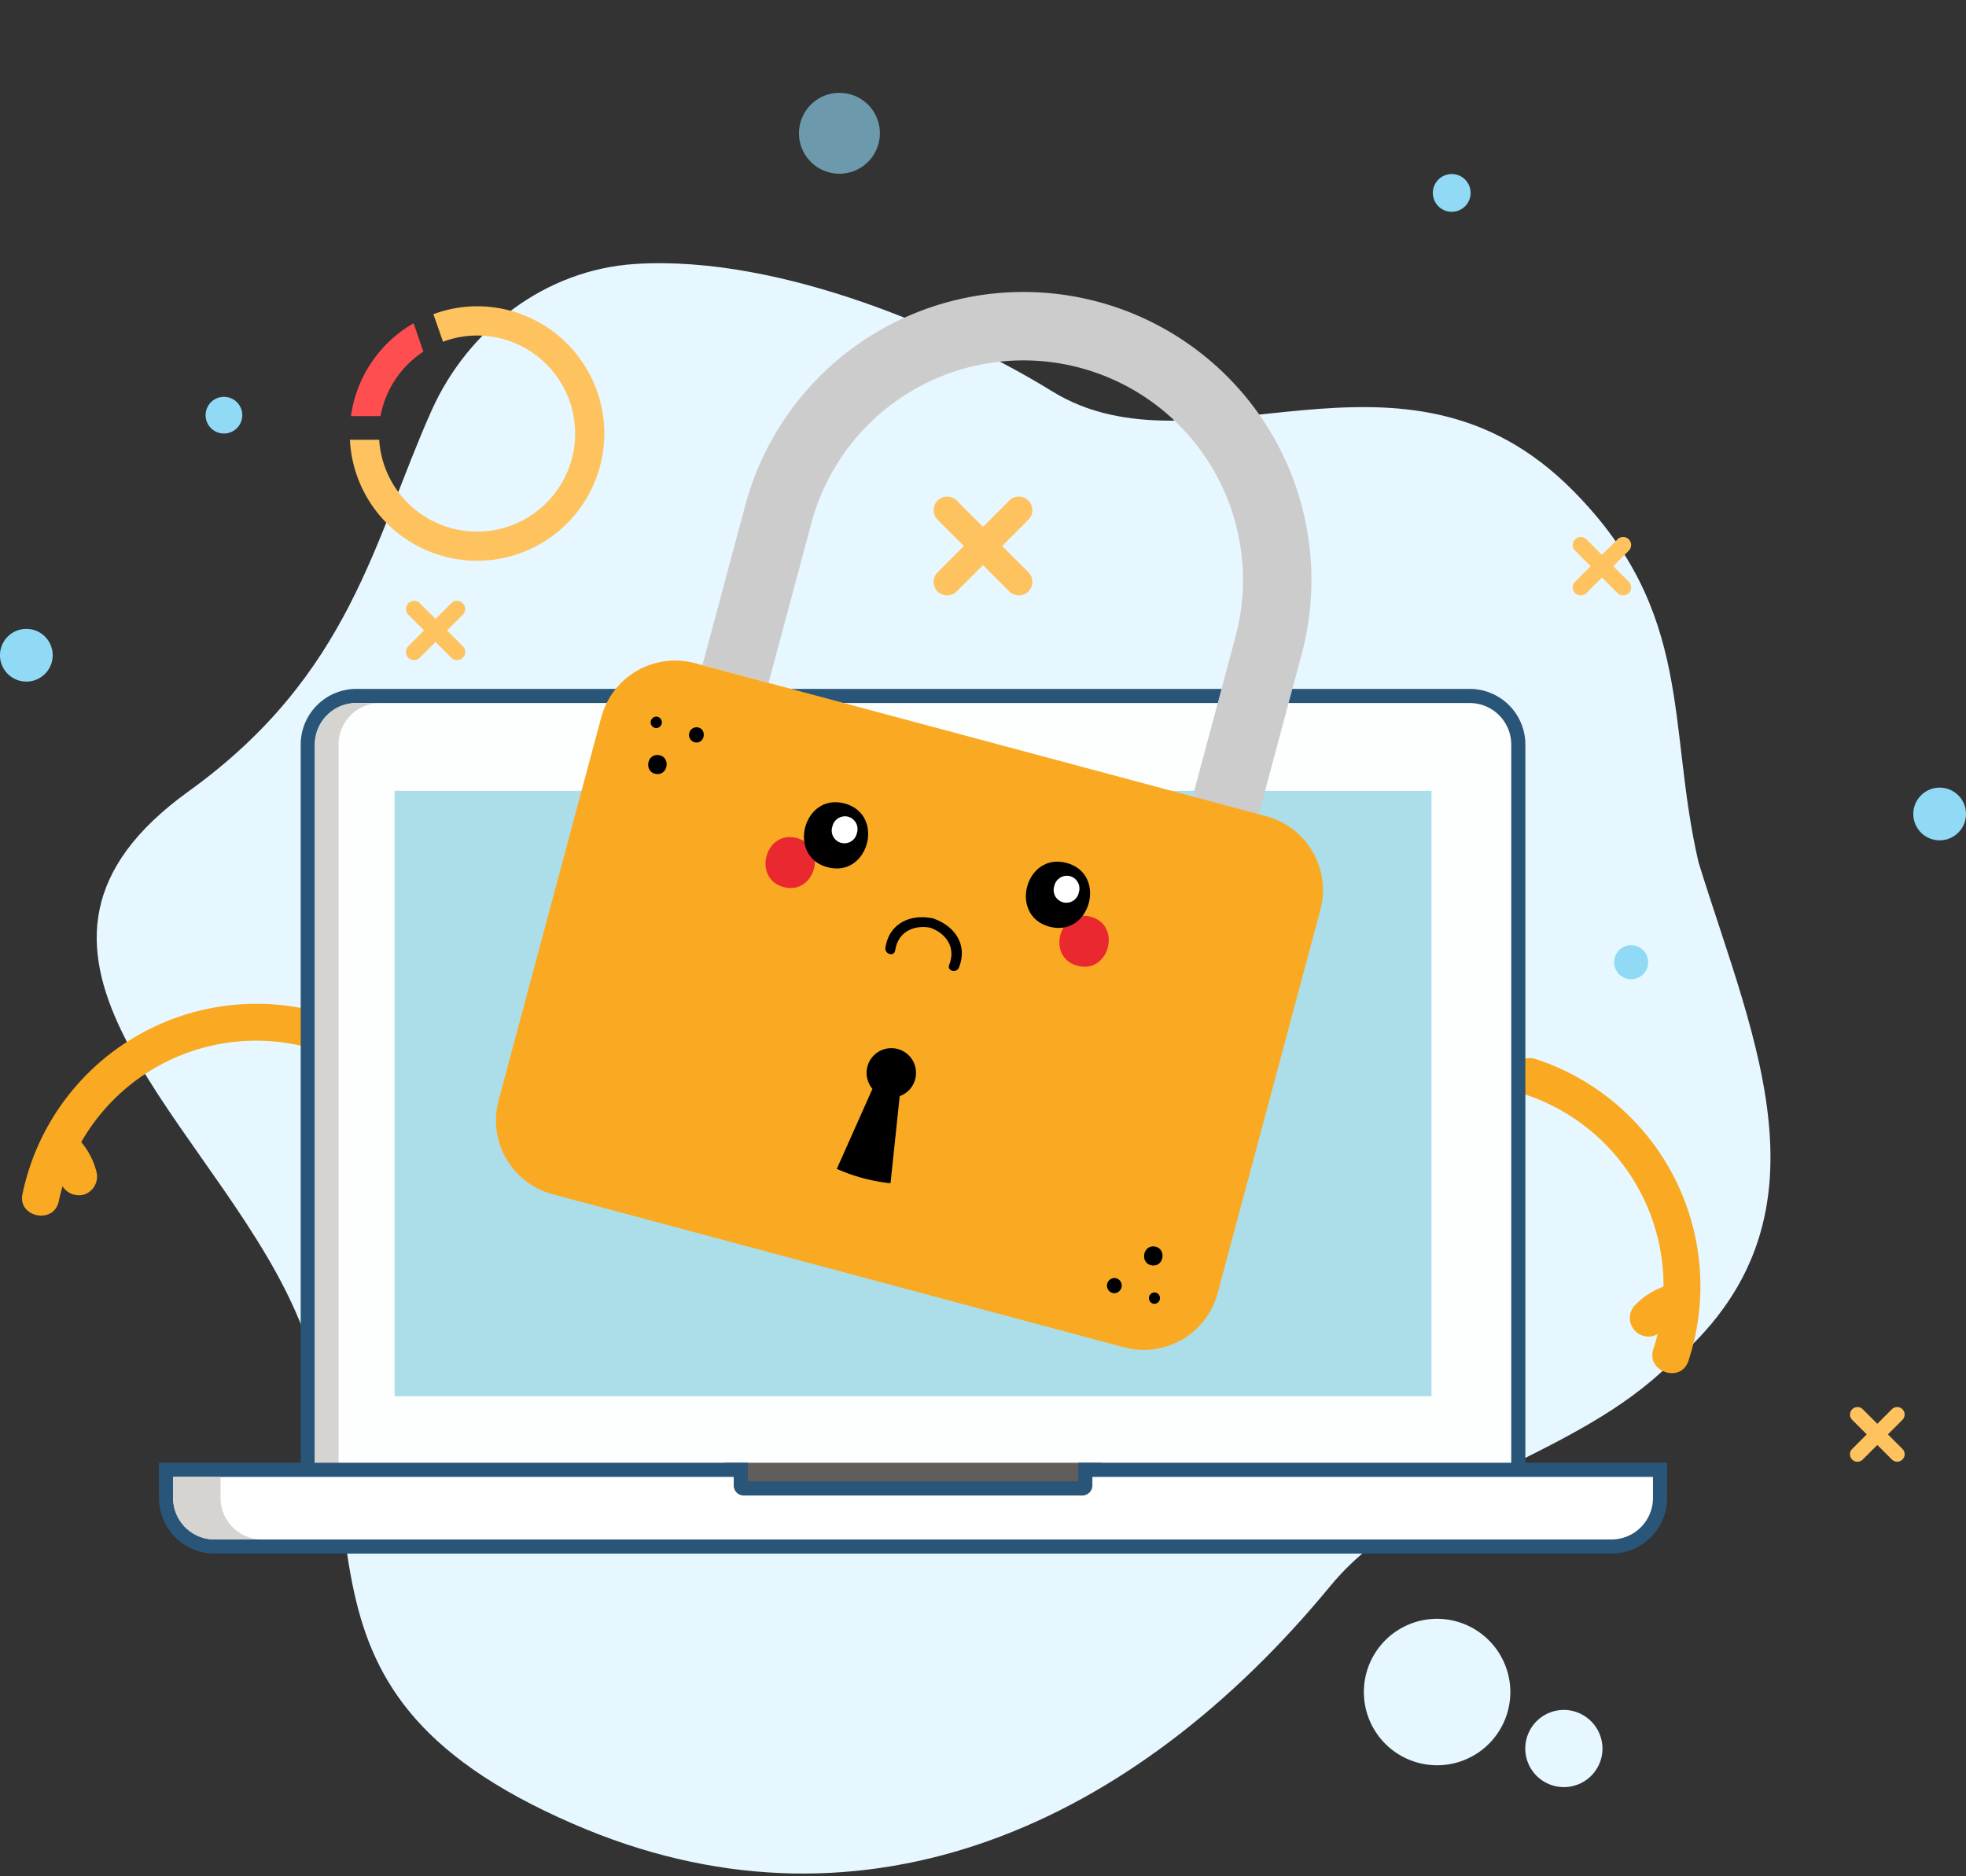 <svg xmlns="http://www.w3.org/2000/svg" xmlns:xlink="http://www.w3.org/1999/xlink" width="493.022" height="470.637" viewBox="0 0 493.022 470.637">
  <rect x="0" y="0" width="493.022" height="470.637" fill="#333333" stroke="none"/>
  <defs>
    <clipPath id="clip-path">
      <path id="Path_42007" data-name="Path 42007" d="M126.709,165.83l-25.762,96.144a19.187,19.187,0,0,0,13.566,23.5L257.775,323.86a19.186,19.186,0,0,0,23.5-13.567l25.762-96.144a19.187,19.187,0,0,0-13.567-23.5l-1.871-.5-16.576-4.441-106.366-28.5-16.576-4.441-1.871-.5a19.166,19.166,0,0,0-23.5,13.567" transform="translate(-100.289 -151.605)" fill="none"/>
    </clipPath>
    <linearGradient id="linear-gradient" x1="-0.324" y1="1.178" x2="-0.32" y2="1.178" gradientUnits="objectBoundingBox">
      <stop offset="0" stop-color="#f9d41b"/>
      <stop offset="1" stop-color="#faaa22"/>
    </linearGradient>
  </defs>
  <g id="Group_17937" data-name="Group 17937" transform="translate(-184 -170.682)">
    <path id="Path_41967" data-name="Path 41967" d="M50.655,199.208c40.7-29.306,46.517-63.241,60.938-95.5,9.172-20.516,28.593-35.341,51.016-36.783,36.9-2.374,81.116,17.446,104.583,31.911,36.723,22.73,87.833-18.387,130.672,24.955,30.474,30.725,23.473,58.837,31.458,93.192,13.981,45.349,36.582,91.568-9.4,127.937-23.992,21.991-62.725,29.123-82.844,53.489-49.739,60.481-116.587,89.733-186.418,61.265C67.46,425.46,103.2,380.349,74.985,324.386c-22.851-45.469-78.633-86.074-24.33-125.178" transform="translate(180.623 169.969)" fill="#e6f7ff"/>
    <path id="Path_42023" data-name="Path 42023" d="M10.95,289.346c.271-1.29.6-2.55.964-3.794a4.783,4.783,0,0,0,5.545,2.034,4.761,4.761,0,0,0,2.888-5.889,18.442,18.442,0,0,0-3.762-7.21,50.529,50.529,0,0,1,54.424-24.325c5.843,1.221,7.688-7.869,1.838-9.091A59.926,59.926,0,0,0,1.859,287.508c-1.229,5.842,7.861,7.686,9.091,1.838" transform="translate(187.779 182.662)" fill="#faaa22"/>
    <path id="Path_42024" data-name="Path 42024" d="M416.663,332.218c.41-1.253.753-2.51,1.062-3.768a4.661,4.661,0,0,1-5.375-7.555,18.443,18.443,0,0,1,6.862-4.363,50.527,50.527,0,0,0-34.969-48.278c-5.671-1.864-2.724-10.659,2.953-8.792a59.927,59.927,0,0,1,38.259,75.71c-1.856,5.674-10.65,2.725-8.792-2.954" transform="translate(181.952 176.864)" fill="#faaa22"/>
    <path id="Path_41969" data-name="Path 41969" d="M401.863,438.624a9.681,9.681,0,1,1-9.742-9.74,9.736,9.736,0,0,1,9.742,9.74" transform="translate(184 170.682)" fill="#e6f7ff"/>
    <path id="Path_41971" data-name="Path 41971" d="M378.756,424.389a18.367,18.367,0,1,1-18.36-18.36,18.407,18.407,0,0,1,18.36,18.36" transform="translate(184 170.682)" fill="#e6f7ff"/>
    <path id="Path_41973" data-name="Path 41973" d="M57.1,377.112a6.959,6.959,0,1,1-3.993-8.994,7.071,7.071,0,0,1,3.993,8.994" transform="translate(184 170.682)" fill="#ffe7d6"/>
    <path id="Path_41975" data-name="Path 41975" d="M84.3,251.78a4.1,4.1,0,1,1-4.1-4.128,4.091,4.091,0,0,1,4.1,4.128" transform="translate(184 170.682)" fill="#90daf6"/>
    <path id="Path_41979" data-name="Path 41979" d="M467.138,355.344l9.945,9.946a1.876,1.876,0,1,1-2.654,2.654L464.485,358a1.876,1.876,0,0,1,2.653-2.654" transform="translate(184 168.809)" fill="#fec35f"/>
    <path id="Path_41980" data-name="Path 41980" d="M464.484,365.291l9.945-9.949A1.876,1.876,0,0,1,477.082,358l-9.945,9.948a1.876,1.876,0,1,1-2.653-2.653" transform="translate(184 168.809)" fill="#fec35f"/>
    <path id="Path_41981" data-name="Path 41981" d="M13.215,164.4a6.608,6.608,0,1,1-6.608-6.659,6.6,6.6,0,0,1,6.608,6.659" transform="translate(184 170.682)" fill="#90daf6"/>
    <path id="Path_41982" data-name="Path 41982" d="M493.022,204.215a6.608,6.608,0,1,1-6.608-6.659,6.6,6.6,0,0,1,6.608,6.659" transform="translate(184 170.682)" fill="#90daf6"/>
    <path id="Path_41983" data-name="Path 41983" d="M413.312,241.375a4.267,4.267,0,1,1-4.267-4.3,4.261,4.261,0,0,1,4.267,4.3" transform="translate(184 170.682)" fill="#90daf6"/>
    <path id="Path_41984" data-name="Path 41984" d="M368.792,48.423a4.735,4.735,0,1,1-4.735-4.771,4.729,4.729,0,0,1,4.735,4.771" transform="translate(184 170.682)" fill="#90daf6"/>
    <path id="Path_41985" data-name="Path 41985" d="M212.468,10.22A10.143,10.143,0,1,1,202.325,0,10.128,10.128,0,0,1,212.468,10.22" transform="translate(192.181 193.971)" fill="#90daf6" opacity="0.612"/>
    <path id="Path_41986" data-name="Path 41986" d="M60.759,104.167a4.6,4.6,0,1,1-4.6-4.633,4.591,4.591,0,0,1,4.6,4.633" transform="translate(184 170.682)" fill="#90daf6"/>
    <path id="Path_41987" data-name="Path 41987" d="M95.936,162.688,106.748,173.5a2.04,2.04,0,0,1-2.885,2.885L93.052,165.573a2.04,2.04,0,0,1,2.884-2.885" transform="translate(193.326 159.271)" fill="#fec35f"/>
    <path id="Path_41988" data-name="Path 41988" d="M93.052,173.5l10.812-10.816a2.04,2.04,0,0,1,2.884,2.885L95.936,176.386a2.039,2.039,0,1,1-2.884-2.884" transform="translate(193.326 159.271)" fill="#fec35f"/>
    <path id="Path_41989" data-name="Path 41989" d="M397.828,140.494l10.631,10.631a2.006,2.006,0,0,1-2.837,2.837l-10.631-10.631a2.006,2.006,0,0,1,2.837-2.837" transform="translate(184 165.469)" fill="#fec35f"/>
    <path id="Path_41990" data-name="Path 41990" d="M394.991,151.128l10.631-10.634a2.005,2.005,0,1,1,2.837,2.835l-10.631,10.636a2.006,2.006,0,0,1-2.837-2.837" transform="translate(184 165.468)" fill="#fec35f"/>
    <path id="Path_41991" data-name="Path 41991" d="M219.833,126.964l17.99,17.988a3.394,3.394,0,0,1-4.8,4.8l-17.987-17.988a3.393,3.393,0,0,1,4.8-4.8" transform="translate(204.085 169.271)" fill="#fec35f"/>
    <path id="Path_41992" data-name="Path 41992" d="M215.034,144.956l17.99-17.994a3.393,3.393,0,1,1,4.8,4.8l-17.99,17.992a3.393,3.393,0,1,1-4.8-4.8" transform="translate(204.083 169.27)" fill="#fec35f"/>
    <path id="Path_41995" data-name="Path 41995" d="M106.238,71.006,103.8,63.871a31.932,31.932,0,0,0-15.719,23.3H95.5a24.678,24.678,0,0,1,10.734-16.167" transform="translate(183.926 187.884)" fill="#ff4e4f"/>
    <path id="Path_41996" data-name="Path 41996" d="M119.624,58.386a31.6,31.6,0,0,0-10.942,1.993c.008.026,2.259,6.428,2.411,6.911a24.326,24.326,0,0,1,8.53-1.565A24.592,24.592,0,1,1,95.092,91.878H87.751a31.914,31.914,0,1,0,31.873-33.492" transform="translate(184 189.112)" fill="#fec35f"/>
    <path id="Path_41997" data-name="Path 41997" d="M368.592,179.878H89.345a6.878,6.878,0,0,0-6.848,6.847V378.59H375.438V186.725a6.882,6.882,0,0,0-6.846-6.847M89.345,172.792H368.592a13.969,13.969,0,0,1,13.932,13.933V385.677H75.411V186.725a13.964,13.964,0,0,1,13.934-13.933" transform="translate(184 170.682)" fill="#295578" fill-rule="evenodd"/>
    <path id="Path_41998" data-name="Path 41998" d="M89.345,176.335H368.592a10.426,10.426,0,0,1,10.389,10.39V382.133H78.955V186.725a10.42,10.42,0,0,1,10.39-10.39" transform="translate(184 170.682)" fill="#fdffff" fill-rule="evenodd"/>
    <rect id="Rectangle_6718" data-name="Rectangle 6718" width="260.033" height="151.841" transform="translate(282.952 369.045)" fill="#acdee9"/>
    <path id="Path_41999" data-name="Path 41999" d="M78.955,186.725V370.436h5.951V186.725a10.42,10.42,0,0,1,10.39-10.39H89.345a10.428,10.428,0,0,0-10.39,10.39" transform="translate(184 170.682)" fill="#d5d4d1" fill-rule="evenodd"/>
    <path id="Path_42000" data-name="Path 42000" d="M269.138,373.979H188.8v3.461h80.34Zm-83.883-7.086h90.97v17.634H181.711V366.893Z" transform="translate(184 170.682)" fill="#605d5b" fill-rule="evenodd"/>
    <path id="Path_42001" data-name="Path 42001" d="M404.134,389.675H53.8a13.964,13.964,0,0,1-13.933-13.933v-8.849H187.538v4.662H270.4v-4.662h147.67v8.848a13.966,13.966,0,0,1-13.933,13.934M53.8,382.589H404.134a6.876,6.876,0,0,0,6.846-6.847v-1.763H277.318a6.115,6.115,0,0,1-1.612,2.871l-.008.007-.007.007a6.048,6.048,0,0,1-4.269,1.778H186.513a6.052,6.052,0,0,1-4.269-1.777l-.007-.008-.008-.007a6.105,6.105,0,0,1-1.611-2.871H46.955v1.762a6.878,6.878,0,0,0,6.847,6.848" transform="translate(184 170.682)" fill="#295578" fill-rule="evenodd"/>
    <path id="Path_42002" data-name="Path 42002" d="M53.8,386.132H404.134a10.42,10.42,0,0,0,10.389-10.39v-5.306H273.94v2.144a2.527,2.527,0,0,1-2.518,2.519H186.513a2.526,2.526,0,0,1-2.518-2.519v-2.144H43.412v5.3A10.421,10.421,0,0,0,53.8,386.132" transform="translate(184 170.682)" fill="#fff" fill-rule="evenodd"/>
    <path id="Path_42003" data-name="Path 42003" d="M43.413,370.436v5.306a10.421,10.421,0,0,0,10.39,10.39h11.9a10.421,10.421,0,0,1-10.39-10.389v-5.307Z" transform="translate(184 170.682)" fill="#d5d4d1" fill-rule="evenodd"/>
    <rect id="Rectangle_6719" data-name="Rectangle 6719" width="493.022" height="470.637" transform="translate(184 170.682)" fill="none"/>
    <g id="Group_17938" data-name="Group 17938" transform="translate(43.644 43.652)">
      <path id="Path_42006" data-name="Path 42006" d="M298.314,123.22l-10.5,39.188a13.951,13.951,0,0,0,1.723,1.929c3.851,3.523,9.393,4.075,14.615,3.4l10.739-40.075A72.22,72.22,0,0,0,175.372,90.278l-10.738,40.075,16.576,4.441L191.948,94.72a55.059,55.059,0,1,1,106.366,28.5" transform="translate(151.876 163.513)" fill="#ccc"/>
      <g id="Group_17934" data-name="Group 17934" transform="translate(264.72 292.705)">
        <g id="Group_17933" data-name="Group 17933" transform="translate(0 0)" clip-path="url(#clip-path)">
          <rect id="Rectangle_6720" data-name="Rectangle 6720" width="223.792" height="249.655" transform="matrix(0.259, -0.966, 0.966, 0.259, -45.832, 163.276)" fill="url(#linear-gradient)"/>
        </g>
      </g>
      <g id="Group_17936" data-name="Group 17936" transform="translate(184 170.682)">
        <path id="Path_42008" data-name="Path 42008" d="M238.287,293.2a25.162,25.162,0,1,1-17.792-30.816A25.161,25.161,0,0,1,238.287,293.2" transform="translate(-36.842 -51.028)" fill="#faaa22"/>
        <path id="Path_42009" data-name="Path 42009" d="M222.265,284.434a6.2,6.2,0,1,0-6.83-1.83L206.5,302.675a44.574,44.574,0,0,0,13.47,3.609l2.3-21.851" transform="translate(-40.293 -53.15)"/>
        <path id="Path_42010" data-name="Path 42010" d="M283.688,231.382c-7.918-2.122-11.229,10.18-3.3,12.306s11.229-10.181,3.3-12.306" transform="translate(-53.824 -45.1)" fill="#e9292f"/>
        <path id="Path_42011" data-name="Path 42011" d="M192.127,206.848c-7.918-2.122-11.229,10.18-3.3,12.306s11.229-10.181,3.3-12.306" transform="translate(-35.958 -40.313)" fill="#e9292f"/>
        <path id="Path_42012" data-name="Path 42012" d="M221.638,239.286c-.236,1.592,2.205,2.266,2.444.655.736-4.963,5.013-6.445,8.793-5.715,3.64,1.258,6.6,4.68,4.758,9.345-.6,1.514,1.853,2.151,2.444.655,2.39-6.048-1.443-10.562-6.248-12.238l.01-.039c-.111-.027-.225-.044-.336-.069s-.216-.076-.326-.108l-.01.039c-5-.951-10.576,1.042-11.53,7.475" transform="translate(-43.244 -45.188)"/>
        <path id="Path_42013" data-name="Path 42013" d="M206.454,196.067c-10.294-2.758-14.6,13.235-4.287,16,10.294,2.758,14.6-13.235,4.287-16" transform="translate(-38.294 -38.195)"/>
        <path id="Path_42014" data-name="Path 42014" d="M209.036,200.252a3.239,3.239,0,0,0-3.9,2.251l-.109.41a3.183,3.183,0,1,0,6.149,1.648l.11-.41a3.22,3.22,0,0,0-2.251-3.9" transform="translate(-39.986 -39.058)" fill="#fff"/>
        <path id="Path_42015" data-name="Path 42015" d="M275.6,214.593c-10.294-2.758-14.6,13.235-4.287,16,10.294,2.758,14.6-13.235,4.287-16" transform="translate(-51.785 -41.81)"/>
        <path id="Path_42016" data-name="Path 42016" d="M278.178,218.779a3.239,3.239,0,0,0-3.9,2.251l-.109.41a3.183,3.183,0,1,0,6.149,1.648l.11-.41a3.22,3.22,0,0,0-2.251-3.9" transform="translate(-53.477 -42.673)" fill="#fff"/>
        <path id="Path_42017" data-name="Path 42017" d="M304.964,351.378a1.438,1.438,0,0,0,.332-2.855,1.438,1.438,0,0,0-.332,2.855" transform="translate(-59.267 -68.003)"/>
        <path id="Path_42018" data-name="Path 42018" d="M292.3,347.831a1.917,1.917,0,0,0,.443-3.806,1.917,1.917,0,0,0-.443,3.806" transform="translate(-56.716 -67.124)"/>
        <path id="Path_42019" data-name="Path 42019" d="M304.274,338.952c3.062.356,3.62-4.4.553-4.758s-3.62,4.4-.553,4.758" transform="translate(-58.973 -65.205)"/>
        <path id="Path_42020" data-name="Path 42020" d="M150.079,169.092a1.438,1.438,0,0,0-.332,2.856,1.438,1.438,0,0,0,.332-2.856" transform="translate(-28.98 -32.992)"/>
        <path id="Path_42021" data-name="Path 42021" d="M162.517,172.407a1.917,1.917,0,0,0-.443,3.806c2.449.285,2.9-3.521.443-3.806" transform="translate(-31.306 -33.638)"/>
        <path id="Path_42022" data-name="Path 42022" d="M150.319,181.054c-3.062-.356-3.62,4.4-.553,4.758s3.62-4.4.553-4.758" transform="translate(-28.825 -35.324)"/>
        <rect id="Rectangle_6721" data-name="Rectangle 6721" width="396.822" height="378.805" fill="none"/>
      </g>
    </g>
  </g>
</svg>

